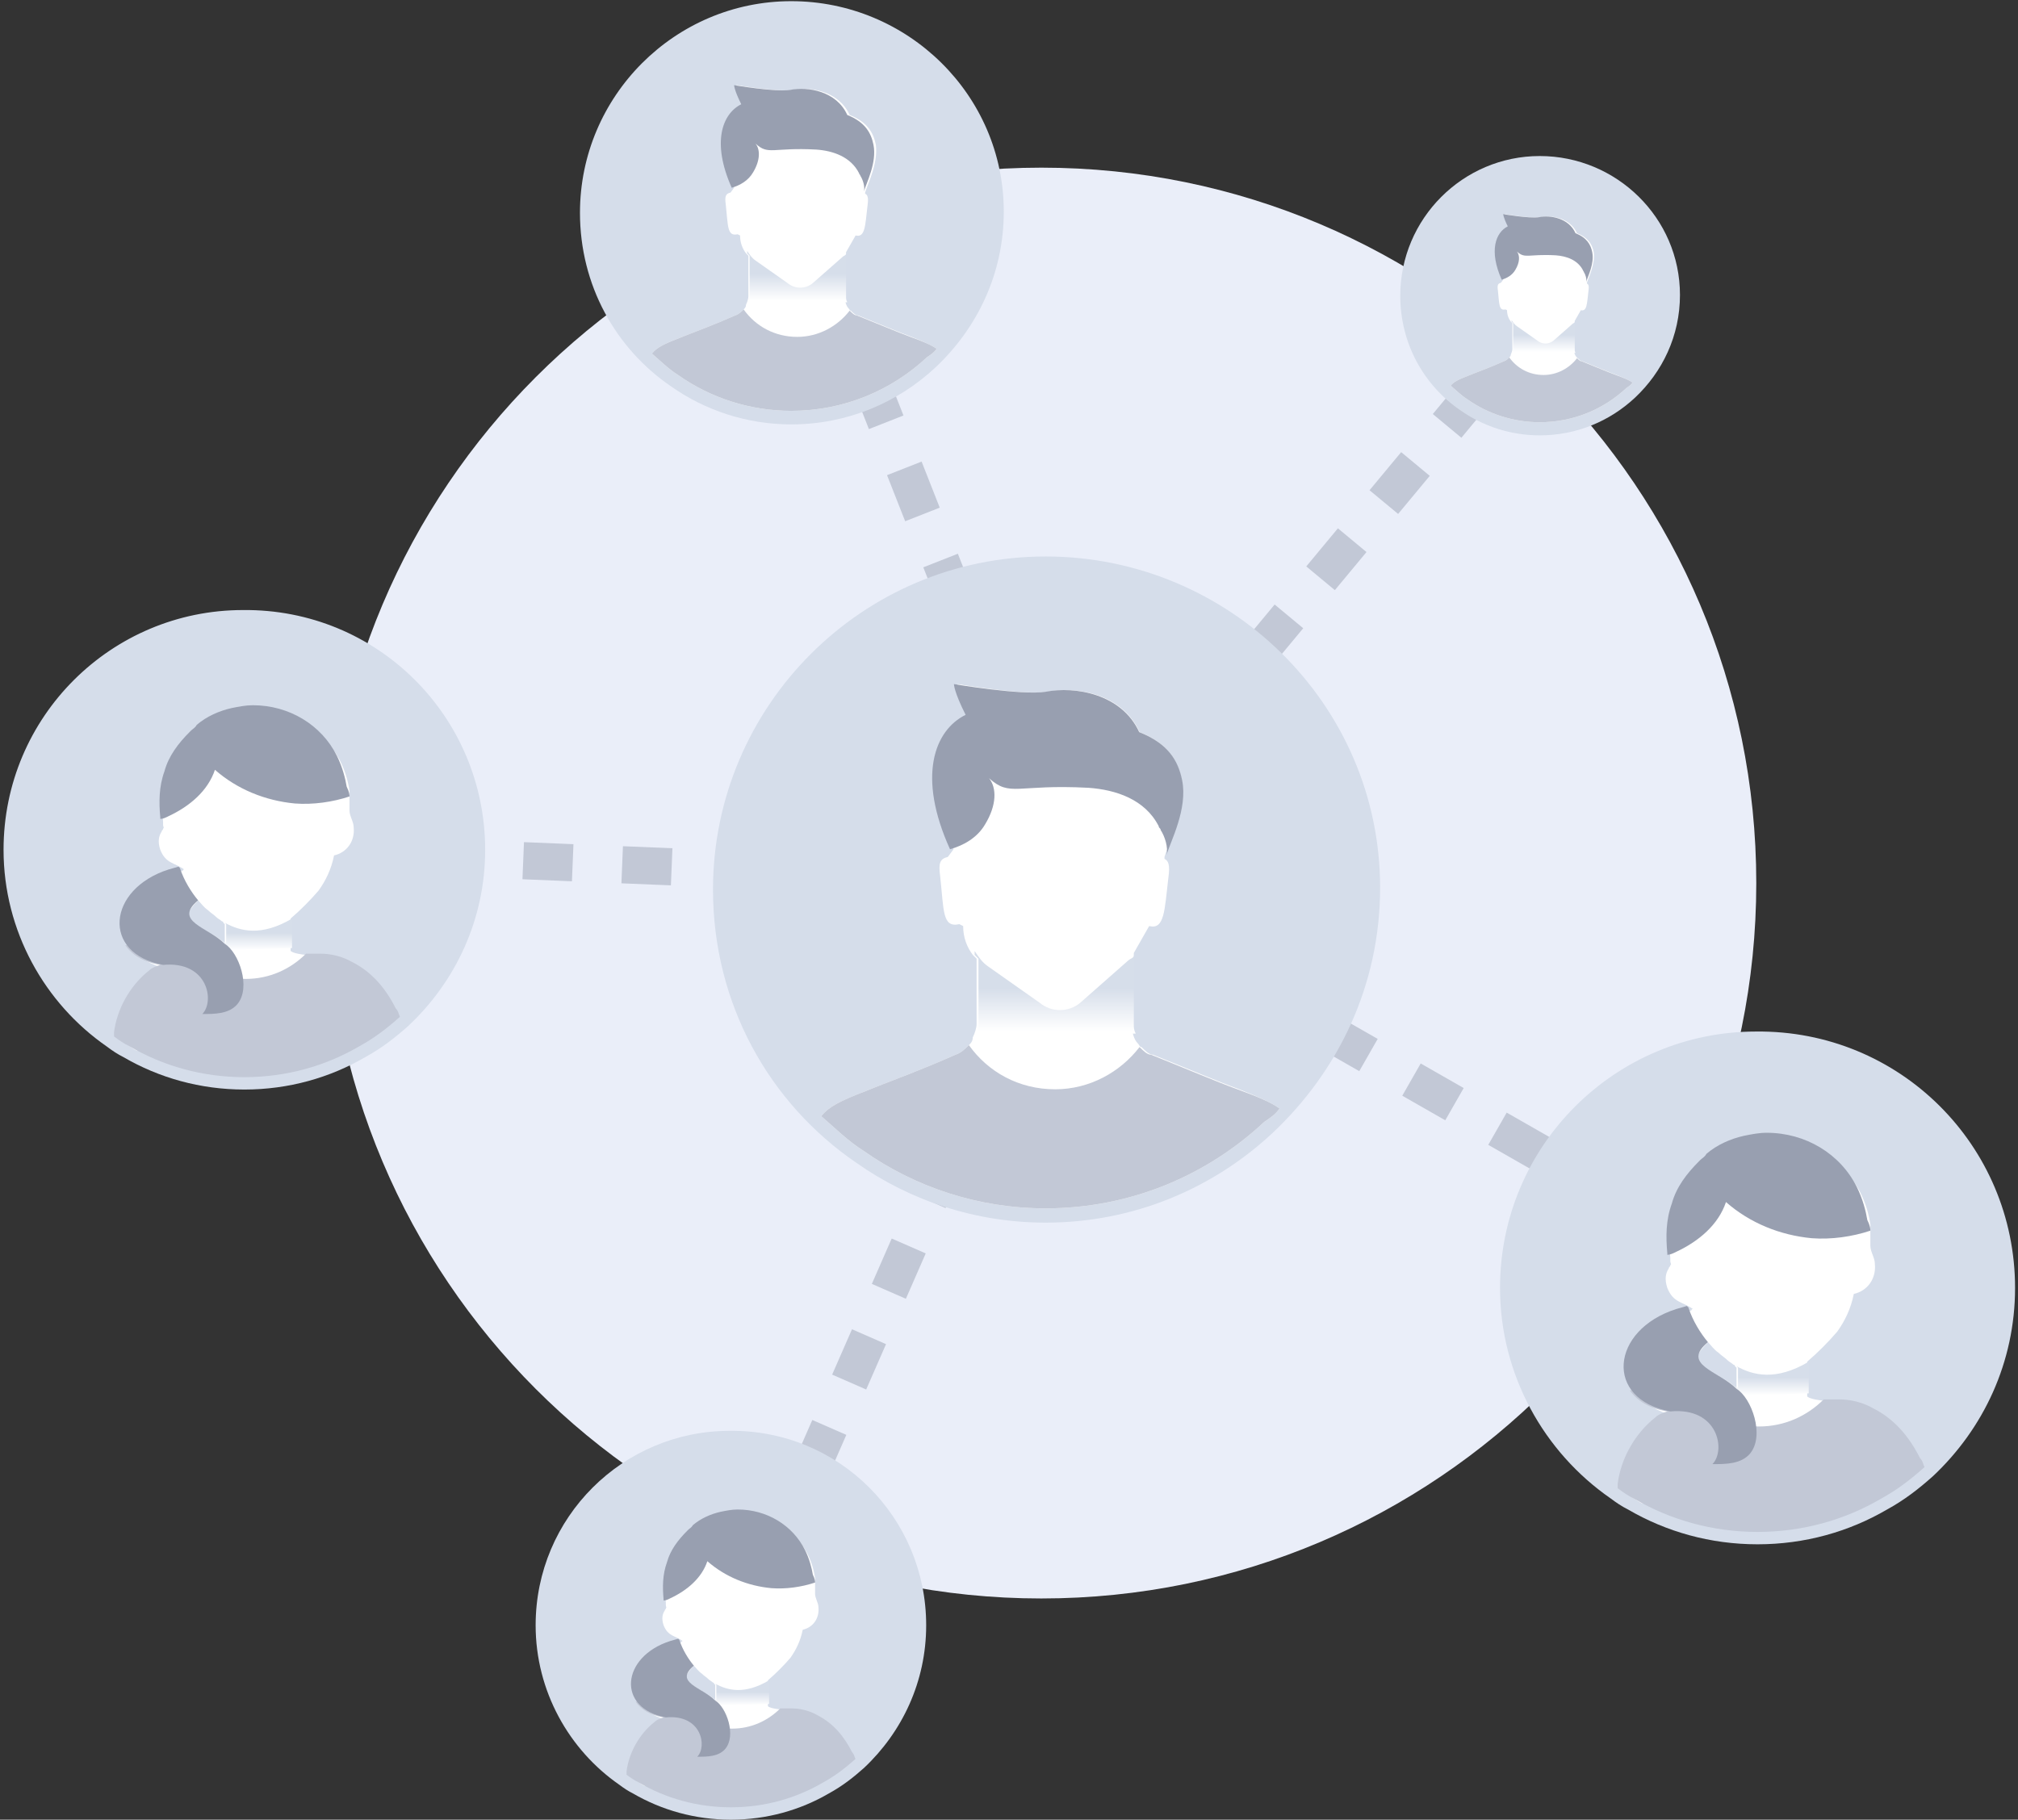 <svg width="163" height="147" viewBox="0 0 163 147" fill="none" xmlns="http://www.w3.org/2000/svg">
<rect x="0" y="0" width="163" height="147" fill="#333333" stroke="none"/>
<path d="M84.108 129.13C116.003 129.13 141.86 103.255 141.86 71.337C141.86 39.419 116.003 13.544 84.108 13.544C52.213 13.544 26.357 39.419 26.357 71.337C26.357 103.255 52.213 129.13 84.108 129.13Z" fill="#EAEEF9"/>
<path d="M86.226 71.337L125.65 23.848" stroke="#C2C8D6" stroke-width="3" stroke-dasharray="4 4"/>
<path d="M86.225 71.337L64.721 16.68" stroke="#C2C8D6" stroke-width="3" stroke-dasharray="4 4"/>
<path d="M86.225 71.337L20.816 68.649" stroke="#C2C8D6" stroke-width="3" stroke-dasharray="4 4"/>
<path d="M86.226 71.337L61.137 128.682" stroke="#C2C8D6" stroke-width="3" stroke-dasharray="4 4"/>
<path d="M86.226 71.337L142.674 103.594" stroke="#C2C8D6" stroke-width="3" stroke-dasharray="4 4"/>
<path d="M80.079 17.094C80.079 21.431 78.347 25.286 75.653 28.177C75.46 28.467 75.172 28.659 74.883 28.852C71.997 31.551 68.148 33.189 63.914 33.189C60.547 33.189 57.371 32.129 54.773 30.298C54.004 29.816 53.33 29.141 52.657 28.563C49.674 25.672 47.846 21.624 47.846 17.094C47.846 8.228 55.062 1 63.914 1C72.863 1 80.079 8.228 80.079 17.094Z" fill="#D5DDEA"/>
<path d="M80.079 17.094C80.079 21.816 78.058 25.96 74.883 28.948C71.997 31.646 68.148 33.284 63.914 33.284C60.547 33.284 57.371 32.224 54.773 30.393C50.54 27.502 47.846 22.683 47.846 17.19C47.846 8.324 55.062 1.095 63.914 1.095C72.766 1.095 80.079 8.227 80.079 17.094Z" fill="#D5DDEA"/>
<path fill-rule="evenodd" clip-rule="evenodd" d="M63.914 2.095C55.615 2.095 48.845 8.875 48.845 17.19C48.845 22.346 51.37 26.858 55.337 29.567L55.343 29.571L55.349 29.576C57.782 31.291 60.757 32.284 63.914 32.284C67.883 32.284 71.491 30.75 74.2 28.218C77.191 25.403 79.079 21.517 79.079 17.094C79.079 8.794 72.229 2.095 63.914 2.095ZM46.846 17.19C46.846 7.772 54.509 0.095 63.914 0.095C73.303 0.095 81.078 7.66 81.078 17.094C81.078 22.114 78.926 26.516 75.567 29.676L75.565 29.678C72.501 32.542 68.411 34.284 63.914 34.284C60.338 34.284 56.965 33.159 54.204 31.215C49.707 28.141 46.846 23.018 46.846 17.19Z" fill="#D5DDEA"/>
<path d="M75.653 28.177C75.461 28.467 75.172 28.659 74.883 28.852C71.997 31.551 68.148 33.189 63.914 33.189C60.547 33.189 57.371 32.129 54.774 30.298C54.004 29.816 53.33 29.141 52.657 28.563C53.042 28.081 53.619 27.792 54.87 27.31L55.351 27.117C56.313 26.732 57.66 26.25 59.392 25.479C59.681 25.383 59.873 25.19 60.066 24.997C60.162 24.901 60.258 24.804 60.258 24.612C60.354 24.419 60.45 24.13 60.45 23.937V20.66C60.354 20.564 60.354 20.564 60.258 20.468C59.969 20.082 59.777 19.6 59.777 19.022L59.584 18.926C58.718 19.118 58.815 18.251 58.622 16.516C58.526 15.842 58.622 15.649 59.007 15.553L59.296 15.167C58.718 13.818 58.43 12.565 58.43 11.601C58.43 9.963 59.103 8.903 60.066 8.421C59.488 7.264 59.488 6.879 59.488 6.879C59.488 6.879 62.856 7.457 64.01 7.264C65.454 6.975 67.763 7.361 68.629 9.288C70.072 9.866 70.553 10.734 70.746 11.697C70.938 13.239 70.072 14.878 69.88 15.553V15.649C70.072 15.745 70.168 15.938 70.072 16.613C69.88 18.251 69.88 19.215 69.11 19.022L68.34 20.371C68.34 20.564 68.34 20.564 68.244 20.66C68.244 20.949 68.244 21.431 68.244 24.033C68.244 24.323 68.34 24.708 68.533 24.901C68.629 24.997 68.629 25.093 68.725 25.093C68.918 25.286 69.11 25.479 69.303 25.479C71.227 26.25 72.574 26.828 73.632 27.214C74.595 27.599 75.268 27.888 75.653 28.177Z" fill="white"/>
<path d="M75.653 28.177C75.461 28.466 75.172 28.659 74.883 28.852C71.997 31.55 68.148 33.189 63.914 33.189C60.547 33.189 57.371 32.129 54.774 30.298C54.004 29.816 53.33 29.141 52.657 28.563C53.042 28.081 53.619 27.792 54.87 27.31L55.351 27.117C56.313 26.732 57.66 26.25 59.392 25.479C59.681 25.383 59.873 25.19 60.066 24.997C61.028 26.346 62.567 27.214 64.395 27.214C66.127 27.214 67.667 26.346 68.629 25.093C68.822 25.286 69.014 25.479 69.206 25.479C71.131 26.25 72.478 26.828 73.536 27.214C74.595 27.599 75.268 27.888 75.653 28.177Z" fill="#C2C8D6"/>
<path d="M69.784 15.456C69.88 15.071 69.688 14.492 69.495 14.203C69.495 14.107 69.399 14.107 69.399 14.011C68.725 12.661 67.282 12.179 65.935 12.083C62.375 11.89 62.086 12.565 61.028 11.601C61.413 12.083 61.413 12.95 60.835 13.914C60.45 14.589 59.777 14.974 59.103 15.167C57.468 11.505 58.334 9.192 59.873 8.421C59.296 7.264 59.296 6.879 59.296 6.879C59.296 6.879 62.664 7.457 63.818 7.264C65.261 6.975 67.571 7.361 68.437 9.288C69.88 9.866 70.361 10.734 70.553 11.697C70.842 13.143 69.976 14.781 69.784 15.456Z" fill="#989FB0"/>
<path d="M60.546 23.937V20.66C60.45 20.564 60.45 20.564 60.353 20.467V20.275C60.546 20.564 60.738 20.853 61.027 21.046L63.625 22.877C64.202 23.359 65.068 23.359 65.645 22.877L68.051 20.757C68.147 20.66 68.243 20.66 68.34 20.564C68.34 20.853 68.34 21.335 68.34 23.937C68.34 24.13 68.34 24.226 68.436 24.419H60.546C60.45 24.226 60.546 24.13 60.546 23.937Z" fill="url(#paint0_linear_32_534)"/>
<path d="M110.476 71.708C110.476 78.689 107.688 84.895 103.352 89.549C103.042 90.014 102.577 90.324 102.112 90.635C97.466 94.978 91.27 97.616 84.456 97.616C79.035 97.616 73.923 95.909 69.742 92.962C68.502 92.186 67.418 91.1 66.334 90.169C61.533 85.515 58.59 78.999 58.59 71.708C58.59 57.436 70.206 45.801 84.456 45.801C98.86 45.801 110.476 57.436 110.476 71.708Z" fill="#D5DDEA"/>
<path d="M110.477 71.707C110.477 79.308 107.224 85.979 102.113 90.788C97.466 95.132 91.271 97.769 84.456 97.769C79.035 97.769 73.924 96.063 69.742 93.115C62.927 88.461 58.59 80.705 58.59 71.862C58.59 57.59 70.207 45.954 84.456 45.954C98.706 45.954 110.477 57.434 110.477 71.707Z" fill="#D5DDEA"/>
<path fill-rule="evenodd" clip-rule="evenodd" d="M84.456 46.954C70.759 46.954 59.589 58.141 59.589 71.862C59.589 80.367 63.757 87.818 70.305 92.289L70.311 92.294L70.317 92.298C74.335 95.129 79.246 96.769 84.456 96.769C91.006 96.769 96.96 94.236 101.429 90.059C106.356 85.423 109.477 79.01 109.477 71.707C109.477 58.001 98.168 46.954 84.456 46.954ZM57.591 71.862C57.591 57.038 69.654 44.954 84.456 44.954C99.242 44.954 111.476 56.867 111.476 71.707C111.476 79.607 108.092 86.535 102.797 91.517L102.795 91.519C97.971 96.029 91.534 98.769 84.456 98.769C78.827 98.769 73.518 96.998 69.172 93.937C62.094 89.1 57.591 81.04 57.591 71.862Z" fill="#D5DDEA"/>
<path d="M103.353 89.549C103.044 90.014 102.579 90.324 102.114 90.635C97.468 94.978 91.272 97.616 84.457 97.616C79.037 97.616 73.925 95.909 69.743 92.962C68.504 92.186 67.42 91.1 66.336 90.169C66.956 89.394 67.885 88.928 69.898 88.153L70.673 87.842C72.222 87.222 74.39 86.446 77.178 85.205C77.642 85.05 77.952 84.74 78.262 84.429C78.417 84.274 78.572 84.119 78.572 83.809C78.727 83.499 78.882 83.033 78.882 82.723V77.448C78.727 77.293 78.727 77.293 78.572 77.138C78.107 76.517 77.797 75.742 77.797 74.811L77.488 74.656C76.094 74.966 76.249 73.57 75.939 70.777C75.784 69.692 75.939 69.381 76.558 69.226L77.023 68.606C76.094 66.434 75.629 64.417 75.629 62.866C75.629 60.228 76.713 58.522 78.262 57.746C77.333 55.885 77.333 55.264 77.333 55.264C77.333 55.264 82.754 56.195 84.612 55.885C86.936 55.419 90.653 56.04 92.047 59.142C94.37 60.073 95.144 61.469 95.454 63.021C95.764 65.503 94.37 68.14 94.06 69.226V69.381C94.37 69.536 94.525 69.847 94.37 70.933C94.06 73.57 94.06 75.121 92.821 74.811L91.582 76.983C91.582 77.293 91.582 77.293 91.427 77.448C91.427 77.914 91.427 78.689 91.427 82.878C91.427 83.343 91.582 83.964 91.892 84.274C92.047 84.429 92.047 84.584 92.202 84.584C92.511 84.895 92.821 85.205 93.131 85.205C96.229 86.446 98.397 87.377 100.101 87.997C101.65 88.618 102.734 89.083 103.353 89.549Z" fill="white"/>
<path d="M103.352 89.549C103.042 90.014 102.578 90.324 102.113 90.635C97.466 94.978 91.271 97.616 84.456 97.616C79.035 97.616 73.924 95.909 69.742 92.962C68.503 92.186 67.419 91.1 66.335 90.169C66.954 89.394 67.883 88.928 69.897 88.152L70.671 87.842C72.22 87.222 74.388 86.446 77.176 85.205C77.641 85.05 77.951 84.74 78.261 84.429C79.809 86.601 82.288 87.997 85.23 87.997C88.018 87.997 90.496 86.601 92.045 84.584C92.355 84.895 92.665 85.205 92.975 85.205C96.072 86.446 98.241 87.377 99.945 87.997C101.648 88.618 102.732 89.083 103.352 89.549Z" fill="#C2C8D6"/>
<path d="M94.223 69.071C94.381 68.45 94.066 67.52 93.75 67.054C93.75 66.899 93.593 66.899 93.593 66.744C92.49 64.572 90.127 63.796 87.921 63.641C82.093 63.331 81.62 64.417 79.887 62.866C80.517 63.641 80.517 65.037 79.572 66.589C78.942 67.675 77.839 68.295 76.736 68.606C74.058 62.71 75.476 58.987 77.997 57.746C77.052 55.885 77.052 55.264 77.052 55.264C77.052 55.264 82.565 56.195 84.456 55.885C86.819 55.419 90.6 56.04 92.017 59.142C94.381 60.073 95.168 61.469 95.483 63.021C95.956 65.348 94.538 67.985 94.223 69.071Z" fill="#989FB0"/>
<path d="M79.035 82.723V77.448C78.88 77.293 78.88 77.293 78.725 77.138V76.828C79.035 77.293 79.345 77.758 79.809 78.069L83.991 81.016C84.921 81.792 86.314 81.792 87.244 81.016L91.116 77.603C91.271 77.448 91.426 77.448 91.581 77.293C91.581 77.758 91.581 78.534 91.581 82.723C91.581 83.033 91.581 83.188 91.735 83.498H79.035C78.88 83.188 79.035 83.033 79.035 82.723Z" fill="url(#paint1_linear_32_534)"/>
<path d="M134.697 23.827C134.697 26.598 133.59 29.06 131.869 30.907C131.746 31.092 131.561 31.215 131.377 31.339C129.533 33.063 127.074 34.109 124.369 34.109C122.217 34.109 120.189 33.432 118.529 32.262C118.037 31.954 117.607 31.523 117.177 31.154C115.271 29.307 114.103 26.721 114.103 23.827C114.103 18.162 118.714 13.544 124.369 13.544C130.086 13.544 134.697 18.162 134.697 23.827Z" fill="#D5DDEA"/>
<path d="M134.697 23.826C134.697 26.843 133.406 29.491 131.377 31.4C129.533 33.124 127.074 34.17 124.37 34.17C122.218 34.17 120.189 33.493 118.53 32.323C115.825 30.476 114.104 27.397 114.104 23.888C114.104 18.223 118.714 13.605 124.37 13.605C130.025 13.605 134.697 18.162 134.697 23.826Z" fill="#D5DDEA"/>
<path fill-rule="evenodd" clip-rule="evenodd" d="M124.369 14.605C119.267 14.605 115.103 18.774 115.103 23.888C115.103 27.06 116.655 29.832 119.093 31.497L119.099 31.501L119.105 31.506C120.6 32.559 122.429 33.17 124.369 33.17C126.81 33.17 129.027 32.228 130.694 30.67C132.538 28.934 133.698 26.544 133.698 23.826C133.698 18.729 129.488 14.605 124.369 14.605ZM113.104 23.888C113.104 17.672 118.161 12.605 124.369 12.605C130.562 12.605 135.696 17.595 135.696 23.826C135.696 27.142 134.274 30.047 132.062 32.128L132.059 32.13C130.038 34.02 127.338 35.17 124.369 35.17C122.01 35.17 119.783 34.428 117.96 33.145C114.992 31.115 113.104 27.732 113.104 23.888Z" fill="#D5DDEA"/>
<path d="M131.87 30.908C131.747 31.092 131.562 31.215 131.378 31.339C129.534 33.063 127.075 34.109 124.37 34.109C122.219 34.109 120.19 33.432 118.53 32.262C118.038 31.954 117.608 31.523 117.178 31.154C117.424 30.846 117.792 30.661 118.592 30.354L118.899 30.23C119.514 29.984 120.374 29.676 121.481 29.184C121.665 29.122 121.788 28.999 121.911 28.876C121.973 28.814 122.034 28.753 122.034 28.629C122.096 28.506 122.157 28.322 122.157 28.198V26.105C122.096 26.043 122.096 26.043 122.034 25.982C121.85 25.735 121.727 25.428 121.727 25.058L121.604 24.997C121.051 25.12 121.112 24.566 120.989 23.457C120.928 23.026 120.989 22.903 121.235 22.842L121.419 22.595C121.051 21.733 120.866 20.933 120.866 20.317C120.866 19.27 121.296 18.593 121.911 18.285C121.542 17.546 121.542 17.3 121.542 17.3C121.542 17.3 123.694 17.669 124.432 17.546C125.354 17.362 126.829 17.608 127.382 18.839C128.304 19.209 128.612 19.763 128.735 20.379C128.858 21.364 128.304 22.411 128.181 22.842V22.903C128.304 22.965 128.366 23.088 128.304 23.519C128.181 24.566 128.181 25.181 127.69 25.058L127.198 25.92C127.198 26.043 127.198 26.043 127.136 26.105C127.136 26.29 127.136 26.598 127.136 28.26C127.136 28.445 127.198 28.691 127.321 28.814C127.382 28.876 127.382 28.937 127.444 28.937C127.567 29.06 127.69 29.184 127.813 29.184C129.042 29.676 129.903 30.046 130.579 30.292C131.194 30.538 131.624 30.723 131.87 30.908Z" fill="white"/>
<path d="M131.869 30.907C131.746 31.092 131.562 31.215 131.378 31.338C129.533 33.063 127.074 34.109 124.37 34.109C122.218 34.109 120.189 33.432 118.53 32.262C118.038 31.954 117.608 31.523 117.177 31.154C117.423 30.846 117.792 30.661 118.591 30.353L118.898 30.23C119.513 29.984 120.374 29.676 121.48 29.183C121.665 29.122 121.788 28.999 121.911 28.876C122.525 29.738 123.509 30.292 124.677 30.292C125.783 30.292 126.767 29.738 127.382 28.937C127.505 29.06 127.628 29.183 127.751 29.183C128.98 29.676 129.841 30.046 130.517 30.292C131.193 30.538 131.623 30.723 131.869 30.907Z" fill="#C2C8D6"/>
<path d="M128.119 22.78C128.181 22.534 128.058 22.164 127.935 21.98C127.935 21.918 127.874 21.918 127.874 21.856C127.443 20.994 126.521 20.687 125.661 20.625C123.386 20.502 123.202 20.933 122.525 20.317C122.771 20.625 122.771 21.179 122.402 21.795C122.157 22.226 121.726 22.472 121.296 22.595C120.251 20.256 120.804 18.778 121.788 18.285C121.419 17.546 121.419 17.3 121.419 17.3C121.419 17.3 123.57 17.669 124.308 17.546C125.23 17.362 126.706 17.608 127.259 18.839C128.181 19.209 128.488 19.763 128.611 20.379C128.796 21.302 128.242 22.349 128.119 22.78Z" fill="#989FB0"/>
<path d="M122.218 28.198V26.105C122.156 26.043 122.156 26.043 122.095 25.982V25.859C122.218 26.043 122.341 26.228 122.525 26.351L124.185 27.521C124.554 27.829 125.107 27.829 125.476 27.521L127.013 26.166C127.074 26.105 127.136 26.105 127.197 26.043C127.197 26.228 127.197 26.536 127.197 28.198C127.197 28.322 127.197 28.383 127.258 28.506H122.218C122.156 28.383 122.218 28.322 122.218 28.198Z" fill="url(#paint2_linear_32_534)"/>
<path d="M38.189 68.65C38.189 73.978 35.925 78.74 32.303 82.142C31.284 83.049 30.265 83.843 29.02 84.523C26.303 86.11 23.134 87.017 19.738 87.017C16.342 87.017 13.172 86.11 10.456 84.523C10.003 84.296 9.663 84.069 9.21 83.729C4.456 80.441 1.287 74.885 1.287 68.65C1.287 58.445 9.55 50.282 19.625 50.282C29.926 50.169 38.189 58.445 38.189 68.65Z" fill="#D5DDEA"/>
<path fill-rule="evenodd" clip-rule="evenodd" d="M37.19 68.65C37.19 58.999 29.377 51.175 19.636 51.282L19.625 51.282V51.282C10.099 51.282 2.286 59.001 2.286 68.65C2.286 74.541 5.281 79.796 9.778 82.906L9.794 82.918L9.81 82.93C10.236 83.249 10.523 83.438 10.903 83.629L10.931 83.643L10.959 83.659C13.526 85.159 16.522 86.017 19.738 86.017C22.953 86.017 25.95 85.159 28.516 83.659L28.529 83.652L28.541 83.645C29.692 83.016 30.646 82.278 31.628 81.404C35.056 78.18 37.19 73.681 37.19 68.65ZM19.619 49.282C30.477 49.165 39.188 57.894 39.188 68.65C39.188 74.271 36.798 79.292 32.986 82.871L32.977 82.88L32.967 82.889C31.919 83.822 30.841 84.666 29.511 85.394C26.647 87.064 23.309 88.017 19.738 88.017C16.173 88.017 12.84 87.068 9.979 85.402C9.474 85.147 9.09 84.888 8.626 84.541C3.624 81.074 0.287 75.223 0.287 68.65C0.287 57.892 8.998 49.285 19.619 49.282Z" fill="#D5DDEA"/>
<path d="M16.003 72.731C16.23 72.957 16.456 73.298 16.796 73.524C17.022 73.751 17.248 73.865 17.475 74.091C17.588 74.205 17.814 74.318 17.928 74.431C17.928 74.431 18.041 74.431 18.041 74.545L18.154 74.658V76.246C18.154 76.246 18.154 76.246 18.041 76.132C17.928 76.019 17.701 75.905 17.588 75.792C17.362 75.679 17.135 75.452 16.909 75.338C16.796 75.338 16.796 75.225 16.682 75.225C15.89 74.772 15.211 74.318 15.211 73.751C15.324 73.524 15.55 73.184 16.003 72.731ZM31.75 81.501C31.071 80.027 30.153 78.626 28.568 77.833C27.776 77.493 26.87 77.153 25.965 77.153C25.738 77.153 25.399 77.153 25.172 77.153C25.059 77.153 24.946 77.153 24.833 77.153C23.587 77.039 23.474 76.812 23.474 76.812V74.205C24.267 73.524 25.059 72.731 25.738 71.937C26.304 71.143 26.757 70.236 26.983 69.103C28.002 68.876 28.681 67.969 28.568 66.835C28.568 66.381 28.229 65.928 28.229 65.474C28.229 65.248 28.229 65.021 28.229 64.794C28.229 64.681 28.229 64.454 28.229 64.341C28.229 64.227 28.229 64 28.229 63.887C28.115 63.093 27.889 62.3 27.436 61.393C26.078 58.898 23.587 57.311 20.644 57.311C20.078 57.311 19.512 57.424 18.946 57.538C17.928 57.764 16.909 58.218 16.116 58.898C16.003 59.012 15.777 59.125 15.664 59.352L15.55 59.465C14.645 60.372 13.852 61.393 13.513 62.64C13.06 63.887 13.06 65.134 13.173 66.381C13.173 66.381 13.173 66.381 13.173 66.495V66.608C13.173 66.835 13.287 66.835 13.173 66.948C13.173 67.062 13.06 67.062 13.06 67.175C12.834 67.515 12.72 67.969 12.947 68.649C13.4 69.783 14.079 69.669 14.871 70.236C14.871 70.236 14.758 70.236 14.758 70.35L13.966 70.576C10.343 71.71 9.098 74.772 10.683 76.699C11.249 77.379 12.155 77.946 13.513 78.286C13.173 78.286 12.834 78.513 12.607 78.74C11.023 79.987 10.004 81.915 9.777 83.729C9.777 83.842 9.777 83.956 9.777 84.069C10.23 84.296 10.57 84.636 11.023 84.862L28.748 84.448C29.88 83.767 30.381 83.242 31.4 82.335C31.287 81.768 31.863 81.614 31.75 81.501Z" fill="white"/>
<path d="M32.303 82.142C31.285 83.049 30.266 83.842 29.021 84.523C26.304 86.11 23.134 87.017 19.738 87.017C16.342 87.017 13.173 86.11 10.456 84.523C10.003 84.296 9.664 84.069 9.211 83.729C9.211 83.616 9.211 83.502 9.211 83.389C9.437 81.575 10.456 79.647 12.041 78.4C12.267 78.173 12.607 78.06 12.947 77.947C11.588 77.72 10.682 77.153 10.117 76.359H14.418C15.663 78.06 17.588 79.08 19.852 79.08C21.776 79.08 23.474 78.287 24.719 77.04C24.832 77.04 24.945 77.04 25.059 77.04C25.285 77.04 25.512 77.04 25.851 77.04C26.757 77.04 27.662 77.266 28.455 77.72C30.039 78.513 31.171 79.874 31.964 81.461C32.19 81.688 32.19 81.915 32.303 82.142Z" fill="#C2C8D6"/>
<path d="M23.587 74.205V76.586L16.456 76.813L16.795 75.225C16.908 75.225 16.908 75.339 17.022 75.339C17.248 75.452 17.474 75.679 17.701 75.792C17.814 75.906 17.927 76.019 18.154 76.132C18.154 76.132 18.267 76.132 18.267 76.246V74.659L18.154 74.545C19.399 75.225 21.097 75.679 23.587 74.205Z" fill="url(#paint3_linear_32_534)"/>
<path d="M28.228 64.341C26.87 64.794 25.285 65.021 23.813 64.908C21.436 64.681 19.172 63.774 17.361 62.187C16.795 63.887 15.323 65.135 13.625 65.928C13.399 66.042 13.173 66.155 12.946 66.155C12.946 66.155 12.946 66.155 12.946 66.042C12.833 64.794 12.833 63.547 13.286 62.3C13.625 61.053 14.418 60.032 15.323 59.125L15.437 59.012C15.55 58.899 15.776 58.785 15.889 58.559C16.682 57.878 17.701 57.425 18.719 57.198C19.285 57.085 19.851 56.971 20.417 56.971C23.36 56.971 25.964 58.559 27.209 61.053C27.662 61.96 27.888 62.867 28.002 63.547C28.228 64.001 28.228 64.228 28.228 64.341Z" fill="#989FB0"/>
<path d="M19.172 81.121C18.493 81.915 17.361 81.915 16.342 81.915C17.361 80.895 16.795 77.607 13.173 77.947C8.192 77.04 8.645 71.824 13.625 70.237L14.418 70.01L14.531 70.124C14.871 71.144 15.437 72.051 16.003 72.731C13.965 74.432 16.795 74.885 18.153 76.246C19.285 76.926 20.304 79.761 19.172 81.121Z" fill="#989FB0"/>
<path d="M73.811 131.293C73.811 135.56 71.999 139.373 69.098 142.096C68.283 142.823 67.467 143.458 66.47 144.003C64.295 145.274 61.757 146 59.038 146C56.319 146 53.781 145.274 51.606 144.003C51.243 143.821 50.971 143.64 50.609 143.367C46.802 140.735 44.264 136.286 44.264 131.293C44.264 123.123 50.881 116.587 58.947 116.587C67.195 116.496 73.811 123.123 73.811 131.293Z" fill="#D5DDEA"/>
<path fill-rule="evenodd" clip-rule="evenodd" d="M72.812 131.293C72.812 123.676 66.646 117.502 58.958 117.587L58.947 117.587V117.587C51.429 117.587 45.263 123.678 45.263 131.293C45.263 135.942 47.627 140.09 51.176 142.545L51.193 142.556L51.208 142.568C51.544 142.82 51.763 142.963 52.053 143.108L52.081 143.123L52.109 143.139C54.134 144.322 56.499 145 59.038 145C61.576 145 63.941 144.322 65.966 143.139L65.978 143.132L65.991 143.125C66.894 142.632 67.644 142.052 68.424 141.358C71.13 138.813 72.812 135.262 72.812 131.293ZM58.941 115.587C67.746 115.493 74.81 122.571 74.81 131.293C74.81 135.853 72.871 139.925 69.782 142.826L69.772 142.835L69.762 142.843C68.918 143.596 68.042 144.281 66.961 144.874C64.638 146.228 61.932 147 59.038 147C56.15 147 53.448 146.231 51.129 144.882C50.714 144.672 50.398 144.459 50.024 144.179C45.97 141.367 43.265 136.623 43.265 131.293C43.265 122.569 50.329 115.59 58.941 115.587Z" fill="#D5DDEA"/>
<path d="M56.047 134.561C56.228 134.743 56.41 135.015 56.681 135.196C56.863 135.378 57.044 135.469 57.225 135.65C57.316 135.741 57.497 135.832 57.588 135.923C57.588 135.923 57.678 135.923 57.678 136.014L57.769 136.104V137.375C57.769 137.375 57.769 137.375 57.678 137.284C57.588 137.194 57.407 137.103 57.316 137.012C57.135 136.921 56.953 136.74 56.772 136.649C56.681 136.649 56.681 136.558 56.591 136.558C55.956 136.195 55.413 135.832 55.413 135.378C55.503 135.196 55.684 134.924 56.047 134.561ZM68.655 141.583C68.111 140.403 67.376 139.282 66.108 138.646C65.473 138.374 64.748 138.101 64.023 138.101C63.842 138.101 63.57 138.101 63.388 138.101C63.298 138.101 63.207 138.101 63.117 138.101C62.12 138.011 62.029 137.829 62.029 137.829V135.741C62.663 135.196 63.298 134.561 63.842 133.926C64.295 133.29 64.657 132.564 64.839 131.656C65.654 131.474 66.198 130.748 66.108 129.84C66.108 129.477 65.836 129.114 65.836 128.751C65.836 128.569 65.836 128.388 65.836 128.206C65.836 128.115 65.836 127.934 65.836 127.843C65.836 127.752 65.836 127.571 65.836 127.48C65.745 126.845 65.564 126.209 65.201 125.483C64.114 123.486 62.12 122.215 59.763 122.215C59.31 122.215 58.857 122.305 58.404 122.396C57.588 122.578 56.772 122.941 56.138 123.486C56.047 123.576 55.866 123.667 55.775 123.849L55.684 123.94C54.959 124.666 54.325 125.483 54.053 126.481C53.69 127.48 53.69 128.479 53.781 129.477C53.781 129.477 53.781 129.477 53.781 129.568V129.659C53.781 129.84 53.872 129.84 53.781 129.931C53.781 130.022 53.69 130.022 53.69 130.113C53.509 130.385 53.419 130.748 53.6 131.293C53.962 132.201 54.506 132.11 55.141 132.564C55.141 132.564 55.05 132.564 55.05 132.655L54.416 132.836C51.515 133.744 50.518 136.195 51.787 137.738C52.24 138.283 52.965 138.737 54.053 139.009C53.781 139.009 53.509 139.191 53.328 139.372C52.059 140.371 51.243 141.914 51.062 143.367C51.062 143.458 51.062 143.548 51.062 143.639C51.425 143.821 51.697 144.093 52.059 144.275L66.252 143.943C67.158 143.398 67.559 142.977 68.375 142.251C68.284 141.797 68.746 141.674 68.655 141.583Z" fill="white"/>
<path d="M69.099 142.096C68.283 142.822 67.467 143.458 66.47 144.003C64.295 145.274 61.757 146 59.038 146C56.319 146 53.781 145.274 51.606 144.003C51.243 143.821 50.971 143.639 50.609 143.367C50.609 143.276 50.609 143.186 50.609 143.095C50.79 141.642 51.606 140.099 52.875 139.1C53.056 138.919 53.328 138.828 53.6 138.737C52.512 138.556 51.787 138.102 51.334 137.466H54.778C55.775 138.828 57.316 139.645 59.129 139.645C60.669 139.645 62.029 139.01 63.026 138.011C63.117 138.011 63.207 138.011 63.298 138.011C63.479 138.011 63.66 138.011 63.932 138.011C64.657 138.011 65.382 138.193 66.017 138.556C67.286 139.191 68.192 140.281 68.827 141.551C69.008 141.733 69.008 141.915 69.099 142.096Z" fill="#C2C8D6"/>
<path d="M62.12 135.741V137.648L56.41 137.829L56.682 136.558C56.773 136.558 56.773 136.649 56.863 136.649C57.045 136.74 57.226 136.922 57.407 137.012C57.498 137.103 57.588 137.194 57.77 137.285C57.77 137.285 57.86 137.285 57.86 137.375V136.105L57.77 136.014C58.767 136.558 60.126 136.922 62.12 135.741Z" fill="url(#paint4_linear_32_534)"/>
<path d="M65.836 127.843C64.748 128.207 63.479 128.388 62.301 128.297C60.398 128.116 58.585 127.39 57.135 126.119C56.682 127.48 55.504 128.479 54.144 129.114C53.963 129.205 53.781 129.296 53.6 129.296C53.6 129.296 53.6 129.296 53.6 129.205C53.51 128.207 53.51 127.208 53.872 126.209C54.144 125.211 54.778 124.394 55.504 123.667L55.594 123.577C55.685 123.486 55.866 123.395 55.957 123.214C56.591 122.669 57.407 122.306 58.223 122.124C58.676 122.033 59.129 121.943 59.582 121.943C61.939 121.943 64.023 123.214 65.02 125.211C65.383 125.937 65.564 126.663 65.655 127.208C65.836 127.571 65.836 127.753 65.836 127.843Z" fill="#989FB0"/>
<path d="M58.585 141.279C58.041 141.915 57.135 141.915 56.319 141.915C57.135 141.098 56.681 138.465 53.781 138.737C49.793 138.011 50.156 133.835 54.144 132.564L54.778 132.383L54.869 132.473C55.141 133.29 55.594 134.017 56.047 134.561C54.416 135.923 56.681 136.286 57.769 137.376C58.675 137.92 59.491 140.19 58.585 141.279Z" fill="#989FB0"/>
<path d="M161.764 104.042C161.764 109.761 159.335 114.871 155.447 118.522C154.354 119.495 153.261 120.347 151.924 121.077C149.009 122.78 145.607 123.754 141.963 123.754C138.319 123.754 134.917 122.78 132.002 121.077C131.516 120.834 131.151 120.59 130.665 120.225C125.563 116.697 122.162 110.734 122.162 104.042C122.162 93.091 131.03 84.331 141.842 84.331C152.896 84.209 161.764 93.091 161.764 104.042Z" fill="#D5DDEA"/>
<path fill-rule="evenodd" clip-rule="evenodd" d="M160.765 104.042C160.765 93.645 152.348 85.215 141.852 85.33L141.841 85.331V85.331C131.578 85.331 123.161 93.647 123.161 104.042C123.161 110.39 126.388 116.052 131.233 119.403L131.249 119.414L131.265 119.425C131.724 119.77 132.035 119.976 132.449 120.183L132.477 120.197L132.505 120.213C135.271 121.829 138.498 122.754 141.963 122.754C145.427 122.754 148.655 121.829 151.42 120.213L151.433 120.206L151.445 120.199C152.688 119.52 153.716 118.724 154.773 117.783C158.466 114.311 160.765 109.463 160.765 104.042ZM141.836 83.331C153.447 83.206 162.763 92.54 162.763 104.042C162.763 110.054 160.207 115.423 156.131 119.251L156.121 119.26L156.111 119.269C154.989 120.268 153.836 121.17 152.416 121.948C149.353 123.735 145.782 124.754 141.963 124.754C138.15 124.754 134.585 123.738 131.525 121.956C130.986 121.684 130.578 121.409 130.081 121.037C124.731 117.329 121.162 111.071 121.162 104.042C121.162 92.538 130.478 83.333 141.836 83.331Z" fill="#D5DDEA"/>
<path d="M137.954 108.422C138.197 108.665 138.44 109.03 138.805 109.274C139.048 109.517 139.291 109.639 139.534 109.882C139.655 110.004 139.898 110.125 140.02 110.247C140.02 110.247 140.141 110.247 140.141 110.369L140.263 110.49V112.194C140.263 112.194 140.263 112.194 140.141 112.072C140.02 111.951 139.777 111.829 139.655 111.707C139.412 111.586 139.169 111.342 138.926 111.22C138.805 111.22 138.805 111.099 138.683 111.099C137.833 110.612 137.104 110.125 137.104 109.517C137.226 109.274 137.468 108.909 137.954 108.422ZM154.853 117.833C154.125 116.252 153.14 114.749 151.439 113.897C150.588 113.532 149.617 113.167 148.645 113.167C148.402 113.167 148.037 113.167 147.794 113.167C147.673 113.167 147.551 113.167 147.43 113.167C146.094 113.046 145.972 112.802 145.972 112.802V110.004C146.822 109.274 147.673 108.422 148.402 107.57C149.009 106.718 149.495 105.745 149.738 104.528C150.831 104.285 151.56 103.311 151.439 102.095C151.439 101.608 151.074 101.121 151.074 100.635C151.074 100.391 151.074 100.148 151.074 99.904C151.074 99.783 151.074 99.54 151.074 99.418C151.074 99.296 151.074 99.053 151.074 98.931C150.953 98.079 150.71 97.228 150.224 96.254C148.766 93.577 146.094 91.874 142.935 91.874C142.328 91.874 141.72 91.996 141.113 92.117C140.02 92.361 138.926 92.847 138.076 93.577C137.954 93.699 137.711 93.821 137.59 94.064L137.468 94.186C136.497 95.159 135.646 96.254 135.282 97.593C134.796 98.931 134.796 100.27 134.917 101.608C134.917 101.608 134.917 101.608 134.917 101.73V101.851C134.917 102.095 135.039 102.095 134.917 102.216C134.917 102.338 134.796 102.338 134.796 102.46C134.553 102.825 134.431 103.311 134.674 104.042C135.16 105.258 135.889 105.137 136.74 105.745C136.74 105.745 136.618 105.745 136.618 105.867L135.768 106.11C131.88 107.327 130.544 110.612 132.245 112.681C132.852 113.411 133.824 114.019 135.282 114.384C134.917 114.384 134.553 114.627 134.31 114.871C132.609 116.209 131.516 118.278 131.273 120.225C131.273 120.346 131.273 120.468 131.273 120.59C131.759 120.833 132.123 121.198 132.609 121.441L151.632 120.996C152.847 120.266 153.384 119.703 154.478 118.729C154.356 118.121 154.975 117.955 154.853 117.833Z" fill="white"/>
<path d="M155.448 118.521C154.354 119.495 153.261 120.347 151.925 121.077C149.009 122.78 145.608 123.754 141.963 123.754C138.319 123.754 134.917 122.78 132.002 121.077C131.516 120.833 131.151 120.59 130.666 120.225C130.666 120.103 130.666 119.982 130.666 119.86C130.908 117.913 132.002 115.845 133.703 114.506C133.946 114.263 134.31 114.141 134.674 114.019C133.217 113.776 132.245 113.168 131.637 112.316H136.254C137.59 114.141 139.655 115.236 142.085 115.236C144.15 115.236 145.972 114.384 147.308 113.046C147.43 113.046 147.551 113.046 147.673 113.046C147.916 113.046 148.159 113.046 148.523 113.046C149.495 113.046 150.467 113.289 151.317 113.776C153.018 114.628 154.233 116.088 155.083 117.791C155.326 118.035 155.326 118.278 155.448 118.521Z" fill="#C2C8D6"/>
<path d="M146.094 110.004V112.559L138.44 112.803L138.805 111.099C138.926 111.099 138.926 111.221 139.048 111.221C139.291 111.343 139.534 111.586 139.777 111.708C139.898 111.829 140.02 111.951 140.263 112.073C140.263 112.073 140.384 112.073 140.384 112.194V110.491L140.263 110.369C141.599 111.099 143.421 111.586 146.094 110.004Z" fill="url(#paint5_linear_32_534)"/>
<path d="M151.074 99.418C149.616 99.905 147.915 100.148 146.336 100.027C143.785 99.783 141.355 98.81 139.412 97.106C138.804 98.931 137.225 100.27 135.403 101.122C135.16 101.243 134.917 101.365 134.674 101.365C134.674 101.365 134.674 101.365 134.674 101.243C134.552 99.905 134.552 98.567 135.038 97.228C135.403 95.89 136.253 94.794 137.225 93.821L137.347 93.699C137.468 93.578 137.711 93.456 137.832 93.213C138.683 92.483 139.776 91.996 140.869 91.753C141.477 91.631 142.084 91.509 142.692 91.509C145.85 91.509 148.644 93.213 149.981 95.89C150.466 96.863 150.709 97.836 150.831 98.567C151.074 99.053 151.074 99.296 151.074 99.418Z" fill="#989FB0"/>
<path d="M141.355 117.427C140.626 118.278 139.412 118.278 138.318 118.278C139.412 117.183 138.804 113.655 134.917 114.02C129.572 113.046 130.058 107.449 135.403 105.746L136.253 105.502L136.375 105.624C136.739 106.719 137.346 107.692 137.954 108.422C135.767 110.248 138.804 110.734 140.262 112.194C141.477 112.924 142.57 115.966 141.355 117.427Z" fill="#989FB0"/>
<defs>
<linearGradient id="paint0_linear_32_534" x1="64.379" y1="24.29" x2="64.379" y2="22.119" gradientUnits="userSpaceOnUse">
<stop stop-color="white"/>
<stop offset="0.991" stop-color="#D6DEEA"/>
</linearGradient>
<linearGradient id="paint1_linear_32_534" x1="85.205" y1="83.291" x2="85.205" y2="79.796" gradientUnits="userSpaceOnUse">
<stop stop-color="white"/>
<stop offset="0.991" stop-color="#D6DEEA"/>
</linearGradient>
<linearGradient id="paint2_linear_32_534" x1="124.667" y1="28.424" x2="124.667" y2="27.037" gradientUnits="userSpaceOnUse">
<stop stop-color="white"/>
<stop offset="0.991" stop-color="#D6DEEA"/>
</linearGradient>
<linearGradient id="paint3_linear_32_534" x1="20.008" y1="76.732" x2="20.008" y2="75.366" gradientUnits="userSpaceOnUse">
<stop stop-color="white"/>
<stop offset="0.991" stop-color="#D6DEEA"/>
</linearGradient>
<linearGradient id="paint4_linear_32_534" x1="59.254" y1="137.764" x2="59.254" y2="136.671" gradientUnits="userSpaceOnUse">
<stop stop-color="white"/>
<stop offset="0.991" stop-color="#D6DEEA"/>
</linearGradient>
<linearGradient id="paint5_linear_32_534" x1="142.252" y1="112.716" x2="142.252" y2="111.25" gradientUnits="userSpaceOnUse">
<stop stop-color="white"/>
<stop offset="0.991" stop-color="#D6DEEA"/>
</linearGradient>
</defs>
</svg>
